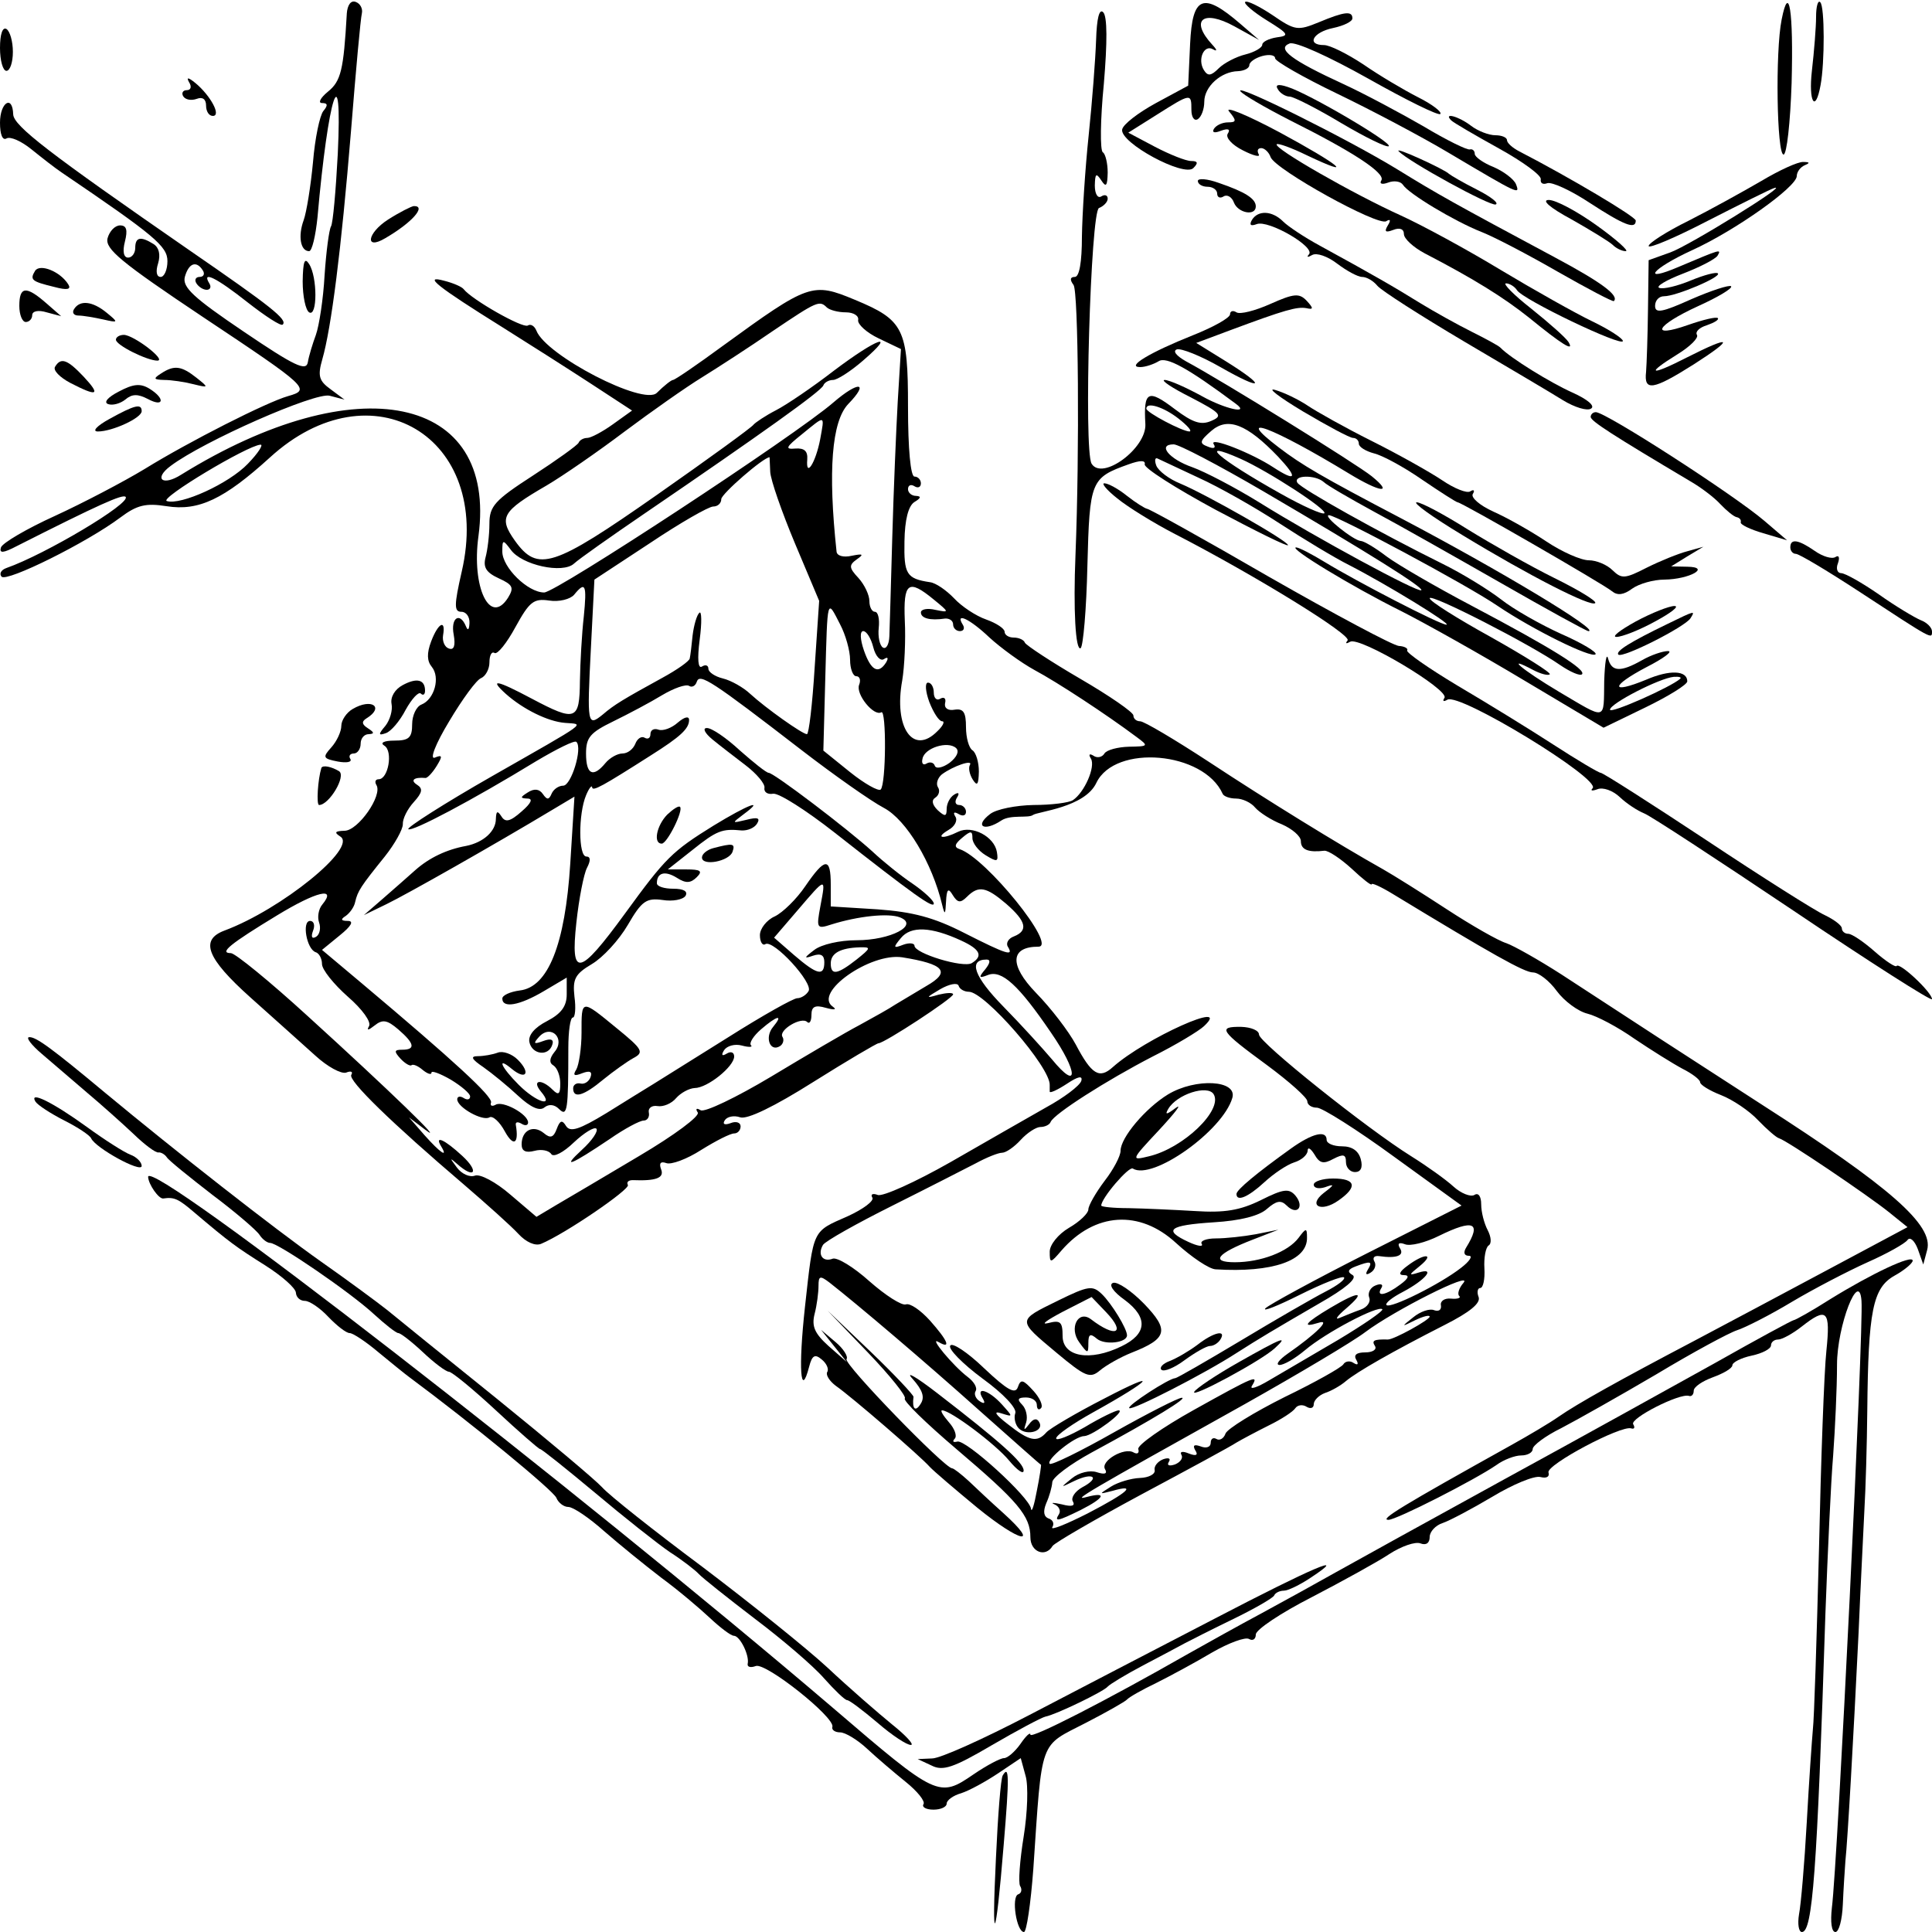 <svg width="300" height="300" xmlns="http://www.w3.org/2000/svg" preserveAspectRatio="xMidYMid meet" version="1.0">

 <g>
  <title>Layer 1</title>
  <path id="svg_2" d="m53.85,2.15c-0.5,8.75 -0.9,10.45 -2.95,12.1c-1.15,0.95 -1.55,1.75 -0.9,1.75c0.9,0 0.95,0.35 0.2,1.25c-0.55,0.7 -1.3,4.25 -1.6,7.95c-0.35,3.7 -1,7.75 -1.45,9c-0.9,2.45 -0.5,4.8 0.85,4.8c0.45,0 1,-2.35 1.3,-5.25c1.65,-18.8 3.9,-25.8 3.15,-9.85c-0.3,5.7 -0.75,10.75 -1.05,11.25c-0.3,0.5 -0.75,3.9 -1,7.6c-0.2,3.7 -0.85,7.85 -1.35,9.25c-0.5,1.35 -1.1,3.3 -1.25,4.25c-0.25,1.45 -2.05,0.6 -9.95,-4.75c-7.85,-5.3 -9.55,-6.9 -9.15,-8.5c0.6,-2.15 1.8,-2.6 2.8,-1c0.35,0.55 0.1,1 -0.5,1c-0.6,0 -0.85,0.45 -0.5,1c0.35,0.55 1.05,1 1.6,1c0.55,0 0.75,-0.45 0.4,-1c-1.25,-2.05 1.15,-0.85 5.95,2.95c2.75,2.15 5.2,3.75 5.45,3.45c0.8,-0.75 -1.8,-2.8 -14.5,-11.55c-21.75,-15.05 -27.3,-19.3 -27.35,-21.1c-0.1,-3.1 -2.05,-1.85 -2.05,1.3c0,1.85 0.4,2.8 1,2.45c0.6,-0.35 2.3,0.4 3.9,1.7c1.55,1.25 3.65,2.9 4.7,3.6c14.45,9.8 16.4,11.45 16.4,13.75c0,1.35 -0.5,2.45 -1.05,2.45c-0.65,0 -0.8,-0.85 -0.4,-2.1c0.4,-1.35 0.15,-2.45 -0.7,-3c-2,-1.25 -2.85,-1.1 -2.85,0.6c0,0.8 -0.5,1.5 -1.1,1.5c-0.7,0 -0.9,-0.95 -0.5,-2.5c0.45,-1.8 0.25,-2.5 -0.75,-2.5c-0.8,0 -1.65,0.9 -1.95,2c-0.4,1.65 2.05,3.7 14.85,12.25c16.3,10.85 16.75,11.25 13.2,12.25c-3.35,0.95 -15.45,7.1 -22.25,11.3c-3.3,2 -9.6,5.3 -13.95,7.3c-4.4,2 -8.15,4.2 -8.4,4.9c-0.3,0.95 0.35,0.9 2.45,-0.2c12.85,-6.5 16.45,-8.1 16.9,-7.65c0.95,0.95 -12.5,8.95 -18.5,11.05c-0.85,0.3 -1.15,0.9 -0.75,1.35c0.85,0.85 13.25,-5.3 18.45,-9.2c2.6,-1.95 3.95,-2.25 7.15,-1.75c5,0.8 8.95,-1.1 16.05,-7.55c15.8,-14.45 34.65,-3.25 29.8,17.7c-1.2,5.25 -1.2,6.25 -0.05,6.25c0.75,0 1.3,0.8 1.25,1.75c-0.05,1.05 -0.25,1.25 -0.55,0.5c-0.95,-2.3 -2.4,-1.3 -1.9,1.3c0.3,1.7 0.05,2.45 -0.75,2.15c-0.65,-0.2 -1.05,-1.15 -0.9,-2.05c0.45,-2.55 -0.75,-1.95 -1.85,0.95c-0.7,1.85 -0.65,3.05 0.1,3.95c1.35,1.65 0.4,5.05 -1.6,5.85c-0.8,0.3 -1.45,1.7 -1.45,3.05c0,2.1 -0.5,2.55 -2.75,2.55c-1.65,0 -2.3,0.35 -1.55,0.8c1.35,0.85 0.6,5.2 -0.9,5.2c-0.5,0 -0.65,0.4 -0.35,0.9c1,1.6 -2.85,7.1 -4.95,7.1c-1.5,0.05 -1.65,0.25 -0.65,0.9c2.7,1.7 -9.15,11.3 -18,14.6c-3.85,1.45 -2.75,4.3 4,10.35c3.65,3.25 8.2,7.35 10.1,9.05c1.9,1.75 4.05,2.9 4.8,2.65c0.75,-0.3 1.1,-0.15 0.8,0.35c-0.55,0.85 6.3,7.5 17.5,17.05c3.55,3.05 7.35,6.45 8.45,7.65c1.2,1.3 2.6,1.9 3.5,1.55c3.75,-1.55 13.9,-8.5 13.5,-9.15c-0.25,-0.45 0.1,-0.75 0.75,-0.75c3.65,0.15 4.95,-0.35 4.4,-1.7c-0.35,-0.95 -0.05,-1.25 0.8,-0.95c0.75,0.3 3.2,-0.6 5.45,-2.05c2.25,-1.4 4.5,-2.55 5.1,-2.55c0.55,0 1,-0.5 1,-1.1c0,-0.6 -0.7,-0.85 -1.55,-0.5c-0.95,0.35 -1.3,0.15 -0.9,-0.45c0.35,-0.55 1.4,-0.8 2.4,-0.45c1.1,0.35 5.25,-1.65 11.35,-5.5c5.25,-3.3 9.85,-6 10.1,-6c0.9,0 11.6,-7 11.6,-7.6c0,-0.3 -1,-0.25 -2.25,0.05c-2.05,0.6 -2.05,0.5 0.25,-0.85c1.4,-0.8 2.65,-1.05 2.85,-0.55c0.15,0.55 0.9,0.95 1.6,0.95c2.45,0 12.7,11.75 12.55,14.5c0,0.25 0,0.75 0,1c0,0.3 1.2,-0.25 2.65,-1.2c1.8,-1.2 2.5,-1.3 2.25,-0.45c-0.25,0.75 -2.7,2.6 -5.45,4.1c-2.7,1.55 -9.4,5.35 -14.85,8.5c-5.45,3.1 -10.55,5.4 -11.3,5.1c-0.8,-0.3 -1.15,-0.1 -0.85,0.4c0.35,0.5 -1.4,1.8 -3.8,2.9c-5.55,2.45 -5.3,1.85 -6.65,14.05c-1.05,9.55 -0.7,14.5 0.65,9.3c0.45,-1.75 0.9,-2 1.95,-1.1c0.75,0.6 1.15,1.5 0.85,1.95c-0.25,0.45 0.35,1.4 1.35,2.15c2.45,1.7 13.15,10.95 14.55,12.55c0.65,0.7 4,3.55 7.45,6.4c6.65,5.4 9.8,6.05 4.05,0.85c-1.85,-1.65 -4.3,-3.95 -5.45,-5.05c-1.15,-1.05 -2.3,-1.95 -2.55,-1.95c-1.15,0 -16.85,-16.2 -16.4,-16.95c0.3,-0.4 -0.5,-1.65 -1.7,-2.65l-2.25,-1.9l2,2.5l2,2.5l-2.85,-2.5c-2.15,-1.95 -2.65,-3.05 -2.15,-5c0.35,-1.35 0.6,-3.3 0.6,-4.35c0,-1.55 0.25,-1.6 1.7,-0.5c4.4,3.45 14.6,12.1 23.2,19.8c5.25,4.65 9.55,8.5 9.65,8.5c0.05,0.05 -0.2,1.85 -0.65,4.05c-0.4,2.2 -0.8,3.45 -0.9,2.8c-0.15,-1.75 -10.15,-10.85 -11.45,-10.45c-0.65,0.15 -0.8,0 -0.4,-0.45c0.4,-0.4 0,-1.55 -0.9,-2.55c-0.9,-1.05 -1.4,-1.85 -1.05,-1.85c1.3,0 8.3,5.25 10.4,7.8c1.25,1.5 2.25,2.2 2.25,1.55c0.05,-1.2 -3.65,-4.5 -13.45,-12.05c-3.3,-2.55 -5,-3.5 -3.8,-2.2c1.55,1.75 1.95,2.85 1.25,3.9c-0.8,1.3 -1.35,0.8 -1.1,-1.1c0,-0.3 -2.95,-3.45 -6.65,-7l-6.7,-6.4l6.3,6.55c3.45,3.6 6,6.8 5.7,7.1c-0.3,0.35 3.3,3.85 8,7.85c9.6,8.15 11.5,10.4 11.5,13.7c0,2.3 2.35,3.2 3.45,1.35c0.35,-0.5 6.55,-4.1 13.8,-8c7.3,-3.9 13.95,-7.5 14.75,-8.05c0.85,-0.5 3.1,-1.7 5,-2.65c1.95,-0.95 3.8,-2.15 4.15,-2.7c0.35,-0.5 1.15,-0.6 1.75,-0.2c0.6,0.35 1.1,0.2 1.1,-0.4c0,-0.6 0.8,-1.4 1.75,-1.75c0.95,-0.3 2.45,-1.15 3.25,-1.85c1.75,-1.45 7.15,-4.55 15.3,-8.7c3.95,-2 5.65,-3.4 5.3,-4.35c-0.3,-0.75 -0.15,-1.4 0.25,-1.4c0.45,0 0.75,-1.35 0.65,-3.05c-0.1,-1.65 0.2,-3.25 0.65,-3.55c0.5,-0.3 0.4,-1.35 -0.15,-2.4c-0.55,-1.05 -1,-2.8 -1,-4c0,-1.25 -0.45,-1.85 -1.05,-1.45c-0.6,0.35 -2.1,-0.25 -3.25,-1.3c-1.2,-1.1 -4.15,-3.2 -6.55,-4.7c-6.9,-4.3 -23.65,-17.7 -23.65,-18.9c0,-0.65 -1.25,-1.15 -2.75,-1.2c-3.75,-0.05 -3.3,0.6 4,5.95c3.45,2.55 6.25,5.05 6.25,5.6c0,0.55 0.65,1 1.5,1c0.8,0 6.2,3.4 11.95,7.6l10.5,7.6l-14.75,7.45c-8.1,4.1 -15.15,7.95 -15.7,8.5c-0.55,0.6 1.85,-0.35 5.35,-2.1c3.5,-1.75 6.55,-2.95 6.85,-2.7c0.25,0.3 -1,1.25 -2.85,2.2c-1.85,0.95 -7.75,4.35 -13.15,7.6c-5.35,3.2 -9.95,5.85 -10.2,5.85c-0.95,0 -7.55,4.3 -7.15,4.65c0.4,0.45 11.8,-5.4 16.65,-8.55c3.6,-2.3 5.7,-3.55 12.85,-7.7c4.05,-2.3 5.95,-3.9 5.2,-4.4c-0.9,-0.5 -0.75,-0.9 0.45,-1.35c2.35,-0.9 2.7,-0.8 1.9,0.5c-0.45,0.75 -0.25,0.9 0.45,0.45c0.65,-0.4 0.9,-1.2 0.55,-1.75c-0.3,-0.55 0,-0.9 0.75,-0.8c2.75,0.4 3.95,-0.1 3.25,-1.2c-0.45,-0.75 -0.2,-1 0.75,-0.65c0.8,0.35 3.2,-0.25 5.3,-1.3c5.4,-2.65 6.65,-2.1 4.2,1.85c-0.45,0.75 -0.3,1.25 0.45,1.25c0.65,0 0.1,0.85 -1.2,1.85c-3.25,2.55 -11,6.4 -11.6,5.8c-0.25,-0.3 0.9,-1.2 2.55,-2.05c3.5,-1.85 5.15,-3.85 2.45,-3c-1.6,0.5 -1.6,0.4 0.15,-1c2.45,-2 0.75,-2.05 -1.9,-0.05c-1.3,0.95 -1.45,1.45 -0.55,1.45c0.9,0 0.75,0.5 -0.55,1.45c-2.25,1.7 -3.85,2 -2.95,0.55c0.35,-0.55 -0.05,-0.75 -0.9,-0.4c-0.8,0.3 -1.25,1.15 -1,1.85c0.3,0.7 -0.3,1.55 -1.3,1.9c-1,0.35 -2.45,0.95 -3.3,1.3c-0.8,0.35 -0.35,-0.3 1,-1.45c3.2,-2.75 2.1,-2.8 -2.45,-0.1c-3.85,2.3 -4.55,3.15 -1.8,2.3c2,-0.65 -0.35,1.7 -4.8,4.8c-1.35,0.95 -1.9,1.7 -1.3,1.75c0.65,0.05 2.45,-1 4,-2.3c3.25,-2.75 11.35,-7 12,-6.35c0.2,0.25 -2.85,2.35 -6.85,4.75c-4,2.35 -8.85,5.2 -10.75,6.3c-1.85,1.1 -3.05,1.5 -2.65,0.85c1.1,-1.8 0.55,-1.6 -9.05,3.75c-4.85,2.7 -8.75,5.45 -8.6,6.05c0.2,0.65 -0.15,0.85 -0.7,0.55c-1.45,-0.9 -5.25,1.35 -4.45,2.6c0.4,0.7 -0.05,0.85 -1.3,0.45c-1.05,-0.35 -2.75,0.05 -3.85,0.95c-1.85,1.5 -1.85,1.5 0.4,0.4c2.95,-1.4 4.05,-0.5 1.2,1c-1.15,0.65 -1.8,1.65 -1.45,2.2c0.4,0.7 -0.2,0.85 -1.7,0.45c-1.35,-0.3 -1.85,-0.3 -1.15,0c0.7,0.3 1,1 0.7,1.5c-0.8,1.25 -0.25,1.15 3.4,-0.65c3.65,-1.85 4.15,-2.85 0.9,-2c-2.35,0.65 -0.5,-0.45 24.6,-14.45c8.35,-4.7 16.75,-9.7 18.65,-11.15c4.45,-3.35 16.85,-9.6 15.25,-7.65c-0.7,0.8 -1,1.75 -0.65,2.05c0.3,0.3 -0.3,0.5 -1.3,0.4c-1,-0.1 -1.7,0.4 -1.55,1.05c0.1,0.7 -0.35,1 -1.05,0.75c-0.7,-0.3 -2.15,0.2 -3.25,1.1c-1.9,1.5 -1.9,1.55 0.3,0.45c1.25,-0.6 2.25,-0.85 2.25,-0.55c0,0.5 -5.6,3.6 -6.5,3.55c-2.15,-0.05 -2.55,0.15 -2,1c0.35,0.55 -0.35,1 -1.5,1c-1.35,0 -1.85,0.4 -1.4,1.15c0.4,0.7 0.25,0.9 -0.4,0.5c-0.55,-0.4 -1.3,-0.3 -1.6,0.2c-0.3,0.5 -4.4,2.8 -9.15,5.1c-4.7,2.35 -8.85,4.9 -9.15,5.65c-0.25,0.75 -0.9,1.15 -1.4,0.85c-0.5,-0.3 -0.9,-0.05 -0.9,0.6c0,0.65 -0.7,0.9 -1.55,0.55c-1,-0.35 -1.3,-0.2 -0.85,0.6c0.5,0.75 0.15,0.95 -1,0.5c-0.95,-0.4 -1.45,-0.3 -1.15,0.2c0.3,0.5 -0.15,1.15 -1,1.5c-0.9,0.3 -1.3,0.15 -0.95,-0.4c0.35,-0.55 -0.05,-0.7 -0.9,-0.4c-0.85,0.35 -1.45,1.1 -1.3,1.7c0.1,0.6 -0.9,1.15 -2.3,1.2c-1.35,0.05 -3.4,0.65 -4.5,1.35c-1.9,1.2 -1.9,1.2 0.25,0.65c3.85,-1.1 2.5,0.2 -3.85,3.5c-3.35,1.7 -5.85,2.7 -5.5,2.15c0.35,-0.55 0.1,-1.15 -0.55,-1.35c-0.8,-0.3 -0.9,-1.1 -0.4,-2.35c0.5,-1.1 0.9,-2.55 0.95,-3.3c0.05,-0.75 2.8,-2.8 6.1,-4.6c9.8,-5.3 15.05,-8.55 14,-8.5c-0.55,0 -5.25,2.4 -10.5,5.35c-5.2,2.95 -9.7,5.15 -10,4.9c-0.65,-0.6 3.9,-4.3 5.35,-4.3c1.35,-0.05 6.55,-3.95 5.35,-4c-0.45,0 -2.85,1.15 -5.25,2.6c-2.45,1.4 -4.45,2.2 -4.45,1.75c0,-0.5 2.6,-2.3 5.75,-4.05c9.2,-5.1 10.55,-6.75 1.75,-2.15c-4.4,2.25 -8.45,4.65 -9,5.25c-1.45,1.65 -2.65,1.4 -6,-1.25c-1.95,-1.5 -2.3,-2.1 -1.05,-1.7c1.9,0.6 1.9,0.6 0.1,-1.4c-2,-2.2 -4.15,-2.85 -2.95,-0.9c0.45,0.75 0.25,0.9 -0.45,0.45c-0.65,-0.4 -0.95,-1.15 -0.65,-1.6c0.3,-0.5 -0.25,-1.45 -1.25,-2.2c-2.25,-1.7 -6.15,-6.4 -4.5,-5.4c2,1.15 1.45,-0.2 -1.35,-3.35c-1.45,-1.6 -3.1,-2.75 -3.75,-2.5c-0.65,0.2 -3.15,-1.4 -5.65,-3.6c-2.45,-2.2 -5,-3.75 -5.7,-3.5c-1.55,0.6 -2.4,-0.65 -1.5,-2.15c0.4,-0.6 5.2,-3.3 10.7,-6.05c5.5,-2.75 11.35,-5.75 13,-6.6c1.65,-0.9 3.5,-1.65 4.1,-1.65c0.6,0 1.9,-0.9 2.9,-2c1,-1.1 2.4,-2 3.05,-2c0.7,0 1.45,-0.35 1.6,-0.8c0.55,-1.25 8.6,-6.4 15.85,-10.15c3.6,-1.8 7.15,-3.95 7.95,-4.7c4.55,-4.25 -9.1,1.85 -14.15,6.35c-2.1,1.9 -3.3,1.15 -5.75,-3.5c-1.1,-2.05 -3.85,-5.65 -6.2,-8.05c-4.15,-4.3 -4,-7.15 0.4,-7.15c3,0 -8.15,-13.8 -12.25,-15.15c-0.9,-0.3 -0.75,-0.8 0.4,-1.75c1.35,-1.15 1.6,-1.1 1.6,0.05c0,0.75 0.9,1.95 2.05,2.65c1.8,1.1 2,1.05 1.75,-0.5c-0.4,-2.4 -3.85,-4.2 -6,-3.15c-2.4,1.2 -3.65,1 -1.55,-0.25c1,-0.55 1.5,-1.5 1.1,-2.1c-0.4,-0.65 -0.2,-0.8 0.5,-0.4c0.65,0.4 1.15,0.25 1.15,-0.35c0,-0.55 -0.5,-1.05 -1.05,-1.05c-0.6,0 -0.75,-0.5 -0.35,-1.15c0.45,-0.7 0.25,-0.9 -0.45,-0.45c-0.65,0.4 -1.15,1.4 -1.15,2.2c0,1.2 -0.25,1.25 -1.4,0.2c-0.85,-0.85 -1,-1.55 -0.35,-1.95c0.55,-0.35 0.75,-1.1 0.4,-1.6c-0.35,-0.55 -0.05,-1.45 0.6,-2c1.75,-1.3 4.95,-2.4 4.35,-1.45c-0.25,0.45 -0.05,1.45 0.45,2.25c0.7,1.1 0.9,0.8 0.95,-1.25c0,-1.45 -0.45,-2.95 -1,-3.3c-0.55,-0.35 -1,-1.95 -1,-3.6c0,-2.3 -0.4,-2.9 -1.75,-2.7c-1.05,0.2 -1.65,-0.25 -1.5,-1c0.2,-0.75 -0.15,-1.05 -0.75,-0.7c-0.55,0.35 -1,-0.1 -1,-0.95c0,-0.85 -0.4,-1.55 -0.9,-1.55c-0.5,0 -0.4,1.35 0.2,3c0.65,1.65 1.5,3 2,3c0.45,0 0.15,0.7 -0.75,1.55c-3.75,3.8 -6.8,-0.55 -5.45,-7.9c0.35,-2.1 0.55,-6.3 0.4,-9.25c-0.25,-6 0.55,-6.55 4.5,-3.3c2.45,2 2.45,2.05 0.25,1.6c-1.25,-0.3 -2.25,-0.1 -2.25,0.4c0,0.9 1.4,1.3 3.75,0.95c0.7,-0.05 1.25,0.35 1.25,0.9c0,0.6 0.5,1.05 1.05,1.05c0.6,0 0.8,-0.45 0.45,-1c-1.25,-2 1.1,-0.9 4.15,2c1.75,1.6 4.9,3.9 7,5.05c3.55,1.9 11.1,6.85 15.85,10.4c1.9,1.4 1.85,1.45 -1.2,1.5c-1.75,0.05 -3.45,0.5 -3.8,1.05c-0.35,0.6 -1.15,0.75 -1.7,0.35c-0.65,-0.4 -0.8,-0.2 -0.4,0.45c0.75,1.25 -1,5.25 -2.8,6.45c-0.6,0.4 -3.35,0.75 -6.1,0.75c-2.75,0.05 -5.8,0.65 -6.75,1.4c-2.5,1.9 -0.95,2.8 1.75,1c1.45,-0.95 4.188,-0.312 4.9,-0.85c0.713,-0.537 8.05,-1.15 9.85,-5c2.9,-6.05 16.65,-4.85 19.6,1.7c0.15,0.4 1.1,0.75 2.1,0.75c1,0 2.35,0.65 2.95,1.4c0.65,0.75 2.5,1.95 4.15,2.6c1.6,0.7 2.95,1.85 2.95,2.6c0,1.35 1.15,1.8 3.65,1.5c0.6,-0.05 2.5,1.2 4.25,2.8c1.7,1.6 3.1,2.7 3.1,2.4c0,-0.25 1.45,0.4 3.25,1.5c15.4,9.35 20.45,12.2 21.8,12.2c0.85,0 2.55,1.3 3.7,2.9c1.15,1.55 3.3,3.15 4.75,3.5c1.45,0.35 4.75,2.1 7.3,3.9c2.6,1.75 5.95,3.85 7.45,4.65c1.5,0.75 2.75,1.7 2.75,2.1c0,0.4 1.45,1.3 3.25,2c1.8,0.7 4.4,2.45 5.75,3.9c1.4,1.45 2.85,2.7 3.25,2.8c1.15,0.3 13.8,8.85 17.1,11.5l2.85,2.3l-12.35,6.6c-6.8,3.65 -16.15,8.6 -20.85,11.1c-11.6,6.1 -18.05,9.7 -21,11.75c-1.35,0.95 -4.65,2.9 -7.25,4.35c-17.15,9.55 -20.6,11.65 -19.15,11.65c1.25,0 13.4,-6.2 16.75,-8.5c1.15,-0.85 2.9,-1.5 3.85,-1.5c1,0 1.8,-0.45 1.8,-1c0,-0.55 2,-2.05 4.45,-3.25c2.4,-1.25 9.05,-5 14.75,-8.35c5.65,-3.4 11.3,-6.45 12.55,-6.85c1.25,-0.4 5.1,-2.35 8.5,-4.4c3.45,-2.05 8.75,-4.8 11.75,-6.15c3.05,-1.35 5.8,-2.9 6.2,-3.45c0.4,-0.55 1.1,0.1 1.6,1.4l0.85,2.4l0.6,-2.25c1.05,-3.85 -5.75,-9.8 -25.7,-22.6c-3.4,-2.2 -10.35,-6.7 -15.45,-10c-5.05,-3.3 -12.1,-7.9 -15.65,-10.2c-3.5,-2.25 -7.4,-4.45 -8.55,-4.85c-1.2,-0.35 -5.4,-2.75 -9.3,-5.3c-3.9,-2.55 -8.3,-5.3 -9.8,-6.15c-6.95,-3.9 -18.2,-10.85 -27,-16.65c-5.35,-3.5 -10.15,-6.35 -10.75,-6.35c-0.6,0 -1.05,-0.4 -1.05,-0.9c0,-0.5 -3.7,-3.05 -8.25,-5.7c-4.55,-2.65 -8.4,-5.2 -8.6,-5.6c-0.15,-0.45 -0.95,-0.8 -1.75,-0.8c-0.75,0 -1.4,-0.4 -1.4,-0.9c0,-0.5 -1.3,-1.35 -2.85,-1.9c-1.6,-0.55 -3.85,-2.05 -5,-3.3c-1.2,-1.25 -2.85,-2.4 -3.75,-2.5c-3.65,-0.55 -4.05,-1.25 -3.95,-6.35c0.05,-3.35 0.6,-5.5 1.55,-6.1c1,-0.6 1.1,-0.9 0.25,-0.95c-0.7,0 -1.25,-0.5 -1.25,-1.05c0,-0.6 0.45,-0.8 1,-0.45c0.55,0.35 1,0.15 1,-0.45c0,-0.55 -0.45,-1.05 -1,-1.05c-0.6,0 -1,-4.3 -1,-10.85c0,-12.1 -0.65,-13.45 -8.25,-16.6c-6.6,-2.75 -7.15,-2.55 -20.5,7.15c-3.95,2.9 -7.45,5.3 -7.75,5.3c-0.25,0 -1.4,0.9 -2.5,2c-2.05,2.05 -17.2,-5.8 -18.7,-9.65c-0.3,-0.75 -0.9,-1.1 -1.35,-0.8c-0.8,0.45 -8.65,-4 -9.95,-5.65c-0.25,-0.35 -1.6,-0.95 -3,-1.3c-3.45,-0.95 -1.1,0.9 9,7.2c4.15,2.6 10.35,6.55 13.8,8.8l6.35,4.15l-3,2.15c-1.6,1.15 -3.4,2.1 -3.95,2.1c-0.6,0 -1.2,0.35 -1.35,0.75c-0.2,0.4 -3.4,2.7 -7.1,5.1c-5.95,3.85 -6.75,4.75 -6.75,7.5c0,1.75 -0.3,4.1 -0.6,5.2c-0.4,1.55 0.1,2.35 2.05,3.25c2.2,1 2.4,1.45 1.45,3c-2.8,4.45 -5.7,-1.6 -4.6,-9.55c2.95,-21.95 -18.85,-26.45 -46.15,-9.55c-2.9,1.85 -4.35,0.65 -1.65,-1.35c5.1,-3.85 22.5,-11.5 24.7,-10.9l2.3,0.6l-2.15,-1.6c-1.8,-1.3 -2.05,-2.05 -1.3,-4.65c1.4,-4.85 2.95,-17.05 4.45,-35.35c0.75,-9.4 1.5,-17.65 1.7,-18.4c0.15,-0.7 -0.25,-1.5 -0.95,-1.75c-0.75,-0.3 -1.3,0.45 -1.4,1.85zm74.55,45.6c0.45,0.4 1.75,0.75 2.95,0.75c1.2,0 2.05,0.55 1.9,1.2c-0.1,0.65 1.3,1.95 3.2,2.85l3.45,1.65l-0.5,8.15c-0.25,4.5 -0.65,14 -0.85,21.15c-0.2,7.15 -0.4,14.05 -0.45,15.3c-0.05,1.3 -0.5,2.05 -1,1.75c-0.5,-0.3 -0.8,-1.7 -0.65,-3.05c0.15,-1.4 -0.1,-2.5 -0.6,-2.5c-0.45,0 -0.85,-0.75 -0.85,-1.65c0,-0.95 -0.75,-2.55 -1.7,-3.6c-1.5,-1.6 -1.5,-2 -0.25,-2.9c1.15,-0.8 0.95,-0.9 -0.8,-0.55c-1.3,0.3 -2.3,0 -2.35,-0.65c-1.35,-12.55 -0.75,-20.2 1.8,-22.9c3.35,-3.45 1.65,-3.65 -2.3,-0.25c-5.8,5.05 -43.05,29.5 -44.9,29.5c-2.55,0 -6.5,-3.9 -6.5,-6.35c0,-1.9 0.1,-1.9 1.3,-0.3c1.7,2.4 8.1,3.8 9.85,2.15c0.75,-0.7 5.65,-4.15 10.85,-7.7c18.25,-12.45 27.5,-19.05 27.85,-19.95c0.15,-0.45 0.85,-0.85 1.5,-0.85c0.65,0 2.75,-1.35 4.65,-3c5.4,-4.65 2.2,-3.5 -4.5,1.55c-3.3,2.55 -7.35,5.3 -9,6.15c-1.65,0.85 -3.2,1.9 -3.5,2.25c-0.25,0.4 -7,5.3 -15,10.9c-16.15,11.3 -18.5,12.05 -22.05,7.1c-2.55,-3.6 -2,-4.55 4.9,-8.55c2.55,-1.5 8.05,-5.3 12.15,-8.4c4.15,-3.1 9.55,-6.9 12,-8.4c2.5,-1.55 7.45,-4.75 11,-7.2c6.9,-4.65 7.25,-4.8 8.4,-3.65zm-1.05,20.5c-0.7,3.6 -2.25,6.05 -2,3.1c0.1,-1.3 -0.45,-1.8 -1.85,-1.7c-1.65,0.15 -1.5,-0.2 1,-2.2c3.75,-3.05 3.55,-3.1 2.85,0.8zm-88.85,3.75c-2.95,3.1 -10.45,6.5 -12.6,5.8c-1.2,-0.4 12.55,-8.65 14.55,-8.75c0.5,-0.05 -0.35,1.3 -1.95,2.95zm81.1,1.25c0.05,1.25 1.8,6.25 3.85,11.15l3.75,8.9l-0.7,10.35c-0.35,5.7 -0.9,10.35 -1.2,10.35c-0.7,0 -6.4,-4.05 -8.8,-6.25c-1.05,-1 -3,-2.1 -4.25,-2.4c-1.25,-0.3 -2.25,-1 -2.25,-1.5c0,-0.55 -0.45,-0.7 -1,-0.35c-0.6,0.4 -0.75,-1.15 -0.35,-4.2c0.35,-2.65 0.3,-4.5 -0.05,-4.15c-0.4,0.35 -0.85,1.9 -1.05,3.5c-0.15,1.55 -0.35,3.2 -0.45,3.6c-0.05,0.4 -1.95,1.75 -4.25,3c-6,3.3 -7.45,4.15 -9.25,5.7c-2.4,1.95 -2.45,1.55 -1.85,-10.2l0.55,-10.75l8.6,-5.65c4.7,-3.15 9.15,-5.7 9.85,-5.7c0.7,0 1.25,-0.5 1.25,-1.15c0,-0.8 6.55,-6.5 7.5,-6.5c0,0 0.05,1 0.1,2.25zm-28.95,22.5c-0.3,2.6 -0.55,7.1 -0.6,10c-0.05,6.15 -0.65,6.35 -7.45,2.75c-5.55,-2.95 -6.7,-3.15 -4.05,-0.75c2.7,2.4 6.55,4.3 9.2,4.5c3,0.25 3.95,-0.45 -11.3,8.25c-7.45,4.25 -13.3,8 -13.05,8.25c0.5,0.5 9.95,-4.5 19.85,-10.55c3.2,-1.9 6,-3.3 6.25,-3c1,0.95 -0.8,6.8 -2.05,6.8c-0.7,0 -1.5,0.55 -1.8,1.25c-0.4,0.95 -0.7,1 -1.35,0.05c-0.55,-0.8 -1.35,-0.9 -2.35,-0.25c-1.2,0.75 -1.2,0.9 -0.05,0.95c0.9,0 0.6,0.7 -0.9,2c-1.8,1.6 -2.55,1.75 -3.15,0.75c-0.6,-0.9 -0.8,-0.85 -0.85,0.4c0,1.9 -1.9,3.65 -4.6,4.2c-3.05,0.55 -5.75,1.85 -7.9,3.75c-1.1,1 -3.35,2.95 -5,4.4l-3,2.6l3.5,-1.7c3.1,-1.5 16.7,-9.2 25.85,-14.7l3.35,-2l-0.65,10.4c-0.8,12.6 -3.45,19.2 -7.85,19.7c-1.5,0.2 -2.7,0.75 -2.7,1.25c0,1.55 2.65,1.1 6.45,-1.15l3.55,-2.1l0,2.6c0,1.85 -0.85,3 -3.05,4.15c-1.95,1 -2.95,2.2 -2.75,3.25c0.4,1.95 2.95,2.3 3.55,0.45c0.3,-0.85 -0.2,-1.05 -1.4,-0.6c-1.5,0.55 -1.6,0.4 -0.6,-0.7c1.85,-1.95 4.1,0.35 2.35,2.4c-0.8,1 -0.85,1.7 -0.15,2.1c0.6,0.4 1.05,1.65 1.05,2.8c0,1.65 -0.25,1.9 -1.2,0.95c-1.75,-1.75 -3.3,-1.5 -1.8,0.3c2.15,2.55 -0.7,1.7 -3.45,-1.05c-2.75,-2.75 -3.5,-4.5 -1.05,-2.45c2.2,1.8 2.95,0.6 0.9,-1.45c-0.9,-0.9 -2.3,-1.4 -3.1,-1.1c-0.8,0.3 -2.2,0.55 -3.1,0.55c-1.2,0 -1,0.45 0.85,1.7c1.35,0.95 3.8,2.95 5.4,4.45c1.95,1.8 3.35,2.45 4.1,1.8c0.7,-0.55 1.55,-0.45 2.25,0.25c1.3,1.3 1.45,0.2 1.45,-9.45c0,-2.6 0.3,-4.75 0.7,-4.75c0.35,0 0.5,-1.45 0.25,-3.25c-0.3,-2.75 0.1,-3.5 2.7,-5.05c1.7,-1 4.2,-3.7 5.6,-6.1c2.15,-3.7 2.85,-4.2 5.4,-3.85c1.55,0.25 3.15,-0.05 3.55,-0.65c0.4,-0.7 -0.3,-1.1 -1.9,-1.1c-1.4,0 -2.55,-0.35 -2.55,-0.85c0,-1.65 1.25,-2 3.1,-0.85c1.4,0.9 2.15,0.85 3.1,-0.1c0.95,-0.95 0.6,-1.2 -1.65,-1.2l-2.85,0l3.8,-3c3.8,-3.05 4.65,-3.35 7.65,-3.05c0.95,0.05 2,-0.4 2.4,-1.05c0.55,-0.9 0.1,-1.05 -1.65,-0.6c-2.3,0.55 -2.3,0.55 -0.45,-0.85c3.45,-2.55 0.75,-1.55 -4.65,1.75c-6.45,4 -7.45,5 -13.75,13.65c-7.15,9.8 -8.5,10.05 -7.55,1.4c0.4,-3.7 1.15,-7.55 1.65,-8.5c0.6,-1.15 0.55,-1.75 -0.1,-1.75c-1.25,0 -1.25,-6.65 -0.05,-9.5c0.45,-1.1 0.9,-1.65 0.95,-1.25c0.05,0.7 1.65,-0.2 9.1,-4.95c4.6,-2.9 5.95,-4.15 5.95,-5.5c0,-0.65 -0.7,-0.5 -1.75,0.4c-0.95,0.85 -2.3,1.35 -3,1.1c-0.7,-0.25 -1.25,0.05 -1.25,0.7c0,0.6 -0.4,0.85 -0.9,0.55c-0.5,-0.3 -1.15,0.15 -1.45,0.95c-0.35,0.85 -1.2,1.5 -2,1.5c-0.75,0 -1.95,0.65 -2.65,1.5c-1.9,2.3 -3,1.8 -3,-1.5c0,-2.5 0.65,-3.25 4.25,-5c2.35,-1.15 5.75,-2.95 7.55,-4.05c1.85,-1.1 3.7,-1.75 4.2,-1.45c0.45,0.3 1,0 1.2,-0.65c0.45,-1.35 2.3,-0.15 16.3,10.65c5,3.85 10.75,7.9 12.75,8.95c3.5,1.85 7.5,8.55 9.05,15.05c0.4,1.65 0.5,1.55 0.6,-0.5c0.1,-1.95 0.35,-2.2 1.05,-1c0.75,1.2 1.2,1.25 2.2,0.25c1.8,-1.8 3,-1.55 6.1,1.1c3.1,2.7 3.45,4.15 1.2,5.05c-0.85,0.3 -1.3,1.05 -0.95,1.6c0.95,1.55 -0.1,1.25 -6.8,-2.15c-4.7,-2.4 -7.95,-3.25 -13.45,-3.65l-7.25,-0.45l0,-3.4c0,-4.3 -0.9,-4.2 -3.95,0.25c-1.35,2 -3.5,4.1 -4.75,4.7c-1.25,0.55 -2.3,1.9 -2.3,2.9c0,1.05 0.4,1.7 0.85,1.4c1.25,-0.75 7.5,6.05 6.7,7.3c-0.35,0.6 -1.15,1.1 -1.75,1.1c-0.6,0 -5.4,2.7 -10.7,6.05c-5.3,3.3 -10.5,6.55 -11.6,7.25c-1.05,0.65 -4.4,2.7 -7.35,4.55c-4.2,2.55 -5.6,3 -6.25,2c-0.6,-1 -0.95,-0.9 -1.45,0.45c-0.5,1.35 -1,1.5 -2,0.65c-1.65,-1.35 -3.45,-0.45 -3.45,1.75c0,1.05 0.65,1.35 2,1c1.1,-0.3 2.25,-0.05 2.6,0.5c0.35,0.55 1.9,-0.25 3.5,-1.8c1.6,-1.5 3.15,-2.45 3.5,-2.15c0.35,0.35 -0.65,1.85 -2.25,3.3c-3.25,3 -1.75,2.4 4.35,-1.7c2.3,-1.6 4.65,-2.85 5.25,-2.85c0.55,0 0.95,-0.55 0.8,-1.25c-0.15,-0.7 0.5,-1.15 1.35,-1c0.9,0.15 2.2,-0.4 2.9,-1.25c0.7,-0.8 2,-1.5 2.85,-1.55c2,0 6.15,-3.35 6.15,-4.9c0,-0.65 -0.5,-0.85 -1.15,-0.45c-0.75,0.45 -0.9,0.25 -0.4,-0.55c0.45,-0.65 1.65,-1 2.75,-0.7c1.1,0.3 1.75,0.25 1.4,-0.05c-0.3,-0.35 0.4,-1.45 1.55,-2.45c2.55,-2.2 3.55,-2.4 1.9,-0.4c-1.35,1.6 -0.5,3.95 1.05,3c0.5,-0.3 0.7,-1 0.4,-1.45c-0.65,-1.05 2.95,-3.2 3.85,-2.3c0.35,0.35 0.65,-0.15 0.65,-1.1c0,-1.3 0.55,-1.6 2.25,-1.1c1.3,0.35 1.75,0.3 1.05,-0.2c-3.05,-2.15 5.85,-8.4 10.8,-7.65c6.55,1.05 7.6,2.25 3.75,4.45c-1.85,1.1 -4,2.4 -4.85,2.9c-0.8,0.55 -3.3,1.95 -5.5,3.15c-2.2,1.15 -8.4,4.8 -13.8,8.05c-5.35,3.2 -10.25,5.55 -10.9,5.2c-0.65,-0.4 -0.85,-0.25 -0.45,0.35c0.35,0.55 -3.6,3.5 -9.1,6.75c-5.35,3.2 -11.15,6.6 -12.85,7.6l-3.1,1.85l-4.05,-3.45c-2.25,-1.95 -4.7,-3.25 -5.5,-2.95c-0.8,0.3 -2.05,-0.25 -2.8,-1.25c-1.15,-1.55 -1.15,-1.6 0.05,-0.55c2.7,2.4 3.45,1.2 0.8,-1.25c-2.75,-2.55 -4.4,-3.3 -3.3,-1.5c1.15,1.9 -0.15,1 -2.6,-1.75l-2.4,-2.75l2.5,1.9c3.55,2.7 -5.6,-6.15 -18.25,-17.65c-5.85,-5.35 -11.25,-9.75 -11.9,-9.75c-1.9,0 -0.1,-1.45 7.15,-5.85c6.15,-3.75 9.35,-4.5 7.05,-1.7c-0.6,0.7 -0.8,2 -0.5,2.8c0.3,0.85 0.1,1.85 -0.45,2.2c-0.65,0.4 -0.85,0.05 -0.5,-0.9c0.35,-0.85 0.15,-1.55 -0.45,-1.55c-1.3,0 -0.55,4.35 0.85,4.85c0.55,0.15 1,1 1,1.85c0,0.85 1.8,3.1 4,5.05c2.25,1.95 3.7,3.95 3.3,4.6c-0.4,0.7 -0.1,0.65 0.85,-0.1c1.25,-1 1.95,-0.9 3.7,0.6c2.55,2.2 2.7,3.15 0.6,3.15c-1.25,0 -1.3,0.25 -0.25,1.4c0.7,0.75 1.5,1.2 1.7,1c0.25,-0.2 1,0.1 1.75,0.75c0.75,0.6 1.35,0.8 1.35,0.4c0,-0.35 1.35,0.15 3,1.1c1.65,1 3,2.15 3,2.6c0,0.5 -0.45,0.6 -1,0.25c-0.55,-0.35 -1,-0.25 -1,0.2c0,1.25 3.95,3.45 5,2.8c0.5,-0.3 1.6,0.7 2.4,2.2c1.35,2.45 2.2,1.9 1.7,-1c-0.1,-0.5 0.3,-0.55 0.9,-0.2c0.55,0.35 1,0.25 1,-0.2c0,-1.3 -3.95,-3.45 -5.05,-2.75c-0.55,0.3 -0.9,0.15 -0.7,-0.35c0.25,-0.95 -5.8,-6.5 -20,-18.45l-6.25,-5.25l2.75,-2.25c1.8,-1.45 2.25,-2.25 1.25,-2.25c-1.05,0 -1.15,-0.25 -0.35,-0.75c0.65,-0.45 1.35,-1.4 1.5,-2.2c0.4,-1.7 0.85,-2.4 4.6,-7.05c1.55,-1.95 2.8,-4.2 2.8,-5c-0.05,-0.85 0.7,-2.35 1.7,-3.45c1.35,-1.5 1.45,-2.1 0.5,-2.7c-1.1,-0.7 -0.45,-1.2 1.3,-1.05c0.3,0.05 1.1,-0.8 1.75,-1.85c0.95,-1.55 0.9,-1.8 -0.3,-1.3c-0.8,0.3 0.1,-2.1 2.25,-5.65c2.05,-3.45 4.25,-6.45 4.95,-6.7c0.7,-0.3 1.3,-1.4 1.3,-2.45c0,-1.1 0.35,-1.75 0.8,-1.45c0.45,0.25 1.9,-1.55 3.25,-4.05c2.15,-3.9 2.8,-4.45 5.2,-4.1c1.55,0.25 3.3,-0.2 3.9,-0.9c1.75,-2.15 2,-1.6 1.5,3.4zm39.8,1.2c0.85,1.6 1.55,4.1 1.55,5.5c0,1.4 0.45,2.55 0.95,2.55c0.55,0 0.75,0.6 0.45,1.35c-0.55,1.45 2.3,4.95 3.45,4.25c0.8,-0.5 0.75,11.15 -0.1,12c-0.35,0.3 -2.5,-0.9 -4.75,-2.7l-4.15,-3.35l0.3,-11.25c0.35,-12.7 0.25,-12.35 2.3,-8.35zm5.15,3.55c0.35,1.4 1.1,2.2 1.65,1.85c0.6,-0.4 0.75,-0.2 0.35,0.5c-1.2,1.9 -2.35,1.3 -3.45,-1.85c-0.6,-1.75 -0.65,-3 -0.1,-3c0.5,0 1.2,1.1 1.55,2.5zm11.85,17.95c-1.05,0.75 -2.1,1 -2.3,0.45c-0.15,-0.5 -0.75,-0.65 -1.25,-0.35c-0.55,0.35 -0.85,0 -0.65,-0.75c0.3,-1.65 3.9,-2.8 5.2,-1.65c0.55,0.5 0.15,1.4 -1,2.3zm-20.05,22.2c-0.65,3.5 -0.6,3.65 1.7,2.9c4.15,-1.3 8.85,-1.8 10.65,-1.1c3.05,1.2 -1.45,3.55 -6.75,3.55c-2.6,0 -5.45,0.65 -6.55,1.5c-1.65,1.25 -1.65,1.4 -0.2,0.9c1.2,-0.4 1.75,-0.1 1.75,1c0,2.25 -1.1,2 -4.7,-1.1l-3.1,-2.7l3.65,-4.25c4.45,-5.2 4.4,-5.2 3.55,-0.7zm21.85,5.4c2.95,1.35 3.45,2.4 1.65,3.5c-1.3,0.8 -8.9,-1.5 -8.9,-2.7c0,-0.4 -0.8,-0.5 -1.75,-0.15c-1.55,0.6 -1.6,0.45 -0.35,-1.05c1.55,-1.9 4.7,-1.75 9.35,0.4zm-16.25,2.95c-3,2.35 -4,2.5 -4,0.6c0,-1.6 1.5,-2.4 4.5,-2.5c1.8,-0.05 1.75,0.1 -0.5,1.9zm20,1.5c-1.1,1.3 -1,1.45 0.4,0.9c2.15,-0.85 4.8,1.6 9.8,8.95c4.25,6.15 4.3,9.2 0.15,4.15c-1.4,-1.65 -4.75,-5.35 -7.55,-8.2c-4.55,-4.65 -5.5,-7.3 -2.6,-7.3c0.65,0 0.55,0.55 -0.2,1.5z"/>
  <path id="svg_3" d="m110.6,114.8c1.15,0.95 3.5,2.75 5.2,4.05c1.7,1.3 3.05,2.9 2.9,3.5c-0.1,0.65 0.5,1.05 1.35,0.9c0.85,-0.15 5.1,2.55 9.5,6c12.4,9.75 15.45,11.9 15.45,11.05c0,-0.45 -1.45,-1.8 -3.25,-3.05c-1.8,-1.2 -4.6,-3.45 -6.25,-5c-3.95,-3.6 -15.35,-12.25 -16.15,-12.25c-0.35,0 -2.35,-1.6 -4.5,-3.5c-2.1,-1.95 -4.4,-3.5 -5.1,-3.45c-0.7,0 -0.3,0.8 0.85,1.75z"/>
  <path id="svg_4" d="m103.6,126.5c-1.65,1.7 -2.2,4.5 -0.85,4.5c0.85,0 3.4,-5.15 2.85,-5.7c-0.2,-0.25 -1.1,0.35 -2,1.2z"/>
  <path id="svg_5" d="m110.75,131.7c-0.95,0.25 -1.75,0.9 -1.75,1.45c0,1.4 4.25,0.6 4.75,-0.9c0.45,-1.3 0.05,-1.35 -3,-0.55z"/>
  <path id="svg_6" d="m90.3,160.35c0,2.4 -0.4,4.95 -0.8,5.7c-0.6,0.95 -0.35,1.1 0.9,0.6c1.2,-0.45 1.6,-0.25 1.3,0.6c-0.25,0.7 -0.95,1.15 -1.55,1c-0.65,-0.15 -1.15,0.2 -1.15,0.75c0,1.65 1.65,1.15 4.65,-1.35c1.6,-1.3 3.7,-2.8 4.7,-3.35c1.7,-0.9 1.45,-1.35 -2.6,-4.65c-5.55,-4.55 -5.45,-4.55 -5.45,0.7z"/>
  <path id="svg_8" d="m184.8,6.8l-0.3,6.5l-5,2.7c-2.75,1.5 -5.1,3.3 -5.25,4.1c-0.4,2.05 9.6,7.45 11.05,6c0.8,-0.8 0.7,-1.1 -0.35,-1.1c-0.8,0 -3.3,-1 -5.6,-2.2l-4.15,-2.2l4.45,-2.8c5.3,-3.35 5.35,-3.35 5.35,-0.75c0,1.15 0.45,1.8 1,1.45c0.55,-0.35 1,-1.55 1,-2.7c0,-2.35 2.6,-4.7 5.25,-4.75c0.95,-0.05 1.75,-0.45 1.75,-0.95c0,-0.45 0.9,-1.1 2,-1.4c1.1,-0.3 2,-0.15 2,0.35c0,0.45 4.35,2.95 9.65,5.5c5.3,2.55 13.05,6.65 17.25,9.15c11.05,6.55 11.15,6.6 10.5,4.9c-0.3,-0.75 -1.85,-1.95 -3.45,-2.65c-1.65,-0.65 -2.95,-1.6 -2.95,-2.05c0,-0.5 -0.35,-0.8 -0.75,-0.7c-0.4,0.15 -3.65,-1.45 -7.15,-3.55c-3.55,-2.05 -9.15,-5.05 -12.5,-6.6c-8.05,-3.7 -10.45,-5.5 -8.35,-6.3c0.85,-0.35 6.05,2 12.2,5.45c5.85,3.3 10.9,5.8 11.2,5.5c0.3,-0.3 -1.25,-1.5 -3.45,-2.6c-2.25,-1.15 -6.05,-3.4 -8.5,-5.1c-2.5,-1.65 -5.2,-3 -6.1,-3c-2.8,0 -1.75,-2 1.4,-2.65c1.65,-0.35 3,-1 3,-1.5c0,-1.2 -1.25,-1.05 -5.2,0.6c-3.3,1.35 -3.7,1.3 -7.2,-1.1c-2.1,-1.4 -3.95,-2.3 -4.25,-2.05c-0.25,0.25 1.25,1.55 3.35,2.85c3.4,2.1 3.6,2.4 1.55,2.65c-1.25,0.2 -2.25,0.7 -2.25,1.15c0,0.45 -1.2,1.15 -2.6,1.5c-1.45,0.35 -3.35,1.35 -4.15,2.15c-1.2,1.2 -1.7,1.25 -2.3,0.3c-1.05,-1.65 0,-4.05 1.4,-3.25c0.7,0.4 0.65,0.1 -0.1,-0.7c-3.55,-3.85 -1.45,-5.55 3.45,-2.85l3.8,2.1l-2.9,-2.5c-5.8,-5 -7.45,-4.35 -7.8,3.1z"/>
  <path id="svg_9" d="m276.65,3.05c-1,4.95 -0.75,20.95 0.3,20.95c0.5,0 1.05,-5 1.25,-11.1c0.3,-11.25 -0.4,-15.7 -1.55,-9.85z"/>
  <path id="svg_10" d="m282,2.6c0,1.6 -0.3,5.35 -0.65,8.4c-0.55,4.85 0.55,6.65 1.35,2.2c0.65,-3.45 0.65,-12.2 -0.05,-12.85c-0.35,-0.4 -0.65,0.65 -0.65,2.25z"/>
  <path id="svg_11" d="m170.2,6.25c-0.1,2.9 -0.6,9.5 -1.15,14.75c-0.55,5.2 -1,12.3 -1.05,15.75c0,3.95 -0.4,6.25 -1.1,6.25c-0.75,0 -0.8,0.45 -0.2,1.25c0.75,1.05 0.95,25.7 0.3,41.95c-0.35,8.4 0,14.9 0.8,14.45c0.4,-0.3 0.9,-6.05 1.05,-12.8c0.35,-13.2 0.5,-13.65 6.4,-15.75c1.8,-0.65 2.65,-0.65 2.5,0c-0.15,0.55 4.8,3.7 11,7.05c6.2,3.3 11.25,5.8 11.25,5.5c0,-0.65 -12.65,-7.85 -16.7,-9.55c-1.75,-0.7 -3.4,-1.95 -3.75,-2.8c-0.3,-0.8 -0.2,-1.3 0.2,-1.1c0.4,0.2 3.3,1.55 6.4,3c3.1,1.4 8.75,4.6 12.5,7.05c3.75,2.45 8.65,5.4 10.85,6.5c5.75,2.95 16.05,9.25 15.1,9.25c-1,0 -13.75,-6.6 -18.85,-9.7c-2.05,-1.25 -4.05,-2.3 -4.5,-2.3c-1.25,0.05 8.7,6.1 16.25,9.85c3.85,1.95 12.5,6.8 19.25,10.85l12.25,7.3l6.5,-3.15c3.6,-1.75 6.5,-3.55 6.5,-4.05c0,-1.7 -2.7,-1.85 -6.4,-0.25c-5.6,2.3 -5.55,1 0.05,-1.95c2.65,-1.35 4.2,-2.5 3.35,-2.5c-0.8,0 -2.6,0.6 -4,1.4c-3.35,1.9 -4.75,1.85 -5.3,-0.25c-0.25,-0.95 -0.5,0.6 -0.6,3.5c-0.1,6.25 0.5,6.1 -7.05,1.65c-5.7,-3.4 -8.55,-5.8 -3.95,-3.35c1.15,0.6 2.3,0.9 2.55,0.65c0.2,-0.25 -3.85,-2.8 -9.1,-5.75c-5.25,-2.9 -9.55,-5.6 -9.55,-6.05c0,-0.85 15.65,7.15 20.3,10.4c1.55,1.05 3.05,1.7 3.35,1.4c0.7,-0.7 -4.65,-4.05 -17.15,-10.65c-5.5,-2.9 -11.45,-6.35 -13.2,-7.65c-1.75,-1.35 -3.55,-2.4 -4,-2.4c-1.1,-0.05 -6,-3.95 -4.95,-4c1.2,0 21.3,10.75 26.15,14.05c5.55,3.75 14.6,8.2 15.25,7.55c0.3,-0.3 -2.1,-1.75 -5.3,-3.15c-3.2,-1.45 -7.45,-3.85 -9.4,-5.4c-1.95,-1.5 -6,-4 -9.05,-5.5c-9.8,-4.85 -21.95,-11.65 -22.55,-12.6c-0.7,-1.2 2.8,-1.25 4.1,-0.1c0.5,0.5 4.05,2.55 7.8,4.6c3.75,2 12.65,7.05 19.75,11.1c7.15,4.1 13.25,7.45 13.55,7.45c1.95,0 -13.75,-9.45 -29.15,-17.55c-12.3,-6.45 -15.35,-8.25 -18.9,-10.95c-7.3,-5.55 -1.1,-3.25 10.9,4.05c4.85,2.95 6.95,3.2 3.5,0.4c-2.35,-1.9 -23.25,-14.85 -28.85,-17.85c-1.5,-0.85 -2.1,-1.6 -1.4,-1.85c0.65,-0.2 3.7,1 6.75,2.75c6.65,3.8 7.35,3.15 0.85,-0.9l-4.6,-2.85l5.35,-2c8.45,-3.15 10.3,-3.65 11.75,-3.4c1.1,0.25 1.15,0.05 0.05,-1.15c-1.15,-1.2 -1.95,-1.15 -5.65,0.5c-2.35,1.05 -4.7,1.65 -5.25,1.3c-0.55,-0.35 -1,-0.2 -1,0.3c0,0.55 -2.6,2 -5.75,3.25c-6.65,2.65 -10.5,4.95 -8.2,4.95c0.8,0 2.1,-0.45 2.85,-0.9c1.2,-0.8 4.55,1.05 12,6.6c2.3,1.7 -1.7,0.8 -5.2,-1.15c-2.55,-1.4 -5.15,-2.55 -5.85,-2.55c-0.7,0 1.15,1.25 4.05,2.7c4.7,2.45 5.05,2.85 3.2,3.65c-1.6,0.7 -2.85,0.3 -5.65,-1.8c-4.2,-3.2 -4.9,-2.85 -4.6,2.3c0.2,3.75 -6.7,8.85 -8.35,6.15c-1.25,-2.05 -0.15,-39.2 1.15,-39.7c0.75,-0.3 1.35,-0.95 1.35,-1.45c0,-0.55 -0.45,-0.7 -1,-0.35c-0.55,0.35 -1,-0.4 -1,-1.7c0.05,-1.85 0.2,-2 1,-0.8c0.75,1.15 0.95,0.9 1,-1.2c0,-1.45 -0.35,-2.9 -0.75,-3.15c-0.45,-0.25 -0.4,-5.05 0.15,-10.6c0.55,-6.5 0.55,-10.5 -0.1,-11.15c-0.6,-0.6 -1,0.9 -1.1,4.35zm12.8,58.75c1.4,1.1 2.15,1.95 1.7,2c-1.1,0 -6.7,-2.95 -6.7,-3.55c0,-1.1 2.7,-0.25 5,1.55zm15.45,5.9c3.15,3.35 2.85,4 -0.75,1.65c-3.35,-2.2 -9.95,-4.8 -9.25,-3.6c0.4,0.6 0.05,0.8 -0.9,0.4c-1.35,-0.5 -1.3,-0.85 0.55,-2.45c2.55,-2.2 5.5,-1.05 10.35,4zm-2.35,5.35c16.65,9.75 25,15 24.6,15.4c-0.45,0.45 -16.35,-8.15 -25.1,-13.6c-3.8,-2.35 -8.5,-4.8 -10.45,-5.5c-3.6,-1.25 -5.5,-3.55 -2.9,-3.55c0.8,0 7,3.25 13.85,7.25zm-3.45,-5c4.35,1.95 13.5,7.9 13,8.45c-0.3,0.25 -3.35,-1.1 -6.8,-3.05c-9.65,-5.4 -13.2,-8.5 -6.2,-5.4zm68.25,34.15c-1.45,1.3 -10.9,5.5 -10.9,4.8c0,-0.95 7.7,-4.9 9.9,-5.1c0.8,-0.05 1.25,0.05 1,0.3z"/>
  <path id="svg_12" d="m0,7.45c0,1.95 0.45,3.55 1,3.55c0.55,0 1,-1.3 1,-2.95c0,-1.6 -0.45,-3.2 -1,-3.55c-0.6,-0.35 -1,0.8 -1,2.95z"/>
  <path id="svg_13" d="m29.35,12.75c0.45,0.7 0.3,1.25 -0.35,1.25c-0.6,0 -0.85,0.45 -0.55,0.95c0.35,0.55 1.25,0.7 2.1,0.4c0.9,-0.35 1.45,0.05 1.45,1.05c0,0.9 0.45,1.6 1.05,1.6c1.35,0 -0.35,-3.15 -2.7,-5.1c-1.1,-0.9 -1.45,-0.95 -1,-0.15z"/>
  <path id="svg_15" d="m192.6,14.15c0.3,0.5 3.75,2.5 7.65,4.5c10,5 14.9,8.25 14.25,9.35c-0.35,0.55 0.1,0.7 1.05,0.35c0.9,-0.35 1.95,-0.2 2.3,0.35c0.9,1.4 8,5.65 12.15,7.3c1.95,0.75 7.3,3.55 11.9,6.2c4.65,2.65 8.55,4.7 8.7,4.55c0.85,-0.85 -1.9,-2.9 -9.1,-6.75c-15.95,-8.55 -18.1,-9.75 -24.6,-13.75c-7.7,-4.7 -25.1,-13.35 -24.3,-12.1z"/>
  <path id="svg_16" d="m198.45,13.9c0.35,0.6 1.2,1.1 1.8,1.1c0.6,0 4.25,1.85 8,4.1c3.8,2.25 7.1,3.85 7.4,3.6c0.55,-0.55 -12.45,-8.2 -15.7,-9.2c-1.5,-0.5 -2,-0.35 -1.5,0.4z"/>
  <path id="svg_18" d="m190.85,17.3c1.2,1.45 1.15,1.7 -0.15,1.7c-0.9,0 -1.85,0.45 -2.2,1c-0.35,0.6 0.1,0.7 1.1,0.3c1.1,-0.4 1.5,-0.25 1.05,0.45c-0.4,0.6 0.65,1.75 2.35,2.6c1.65,0.85 2.75,1.1 2.45,0.6c-0.3,-0.55 -0.15,-0.95 0.4,-0.95c0.5,0 1.2,0.65 1.45,1.4c0.75,1.95 16.65,10.75 17.95,9.95c0.65,-0.4 0.75,-0.15 0.25,0.65c-0.6,1 -0.35,1.15 0.85,0.7c1,-0.4 1.65,-0.15 1.65,0.65c0,0.7 1.45,2.05 3.25,3c7.7,4 12.25,6.85 16.15,9.95c5.15,4.2 7.15,5.45 6.15,3.8c-0.4,-0.65 -3,-2.95 -5.75,-5.15c-2.75,-2.15 -4.5,-3.95 -3.95,-3.95c0.55,0 1.35,0.5 1.7,1.05c0.85,1.45 16.45,8.9 16.45,7.9c0,-0.4 -2.15,-1.8 -4.75,-3.05c-2.6,-1.25 -9,-4.85 -14.25,-8c-5.2,-3.15 -12.2,-6.95 -15.5,-8.45c-7.3,-3.3 -19.8,-10.45 -19.25,-11.05c0.2,-0.2 2.3,0.55 4.65,1.7c7.9,3.75 5.05,1.45 -4.2,-3.55c-5.05,-2.7 -8.6,-4.15 -7.85,-3.25z"/>
  <path id="svg_19" d="m225.35,18.7c0.35,0.35 3.7,2.3 7.4,4.35c3.7,2.05 6.65,4.2 6.5,4.8c-0.1,0.6 0.35,0.85 1,0.6c0.7,-0.25 3.65,1.1 6.6,3.05c5.3,3.45 7.15,4.2 7.15,2.75c0,-0.6 -10.35,-6.75 -18.1,-10.75c-1.05,-0.55 -1.9,-1.3 -1.9,-1.75c0,-0.4 -0.8,-0.75 -1.8,-0.75c-1,0 -2.7,-0.65 -3.75,-1.45c-1.95,-1.5 -4.4,-2.15 -3.1,-0.85z"/>
  <path id="svg_20" d="m217.2,23.5c1.6,1.65 14.2,8.55 15.05,8.25c0.55,-0.2 -0.75,-1.2 -2.9,-2.3c-2.1,-1.05 -4.05,-2.2 -4.35,-2.45c-0.25,-0.3 -2.3,-1.35 -4.5,-2.35c-2.2,-1 -3.7,-1.55 -3.3,-1.15z"/>
  <path id="svg_22" d="m273.5,28.1c-2.75,1.6 -7.8,4.4 -11.25,6.15c-3.45,1.7 -6.25,3.5 -6.25,3.95c0,0.45 4.15,-1.3 9.25,-3.95c5.1,-2.6 9.7,-4.9 10.25,-5.05c2.6,-0.85 -13.2,8.95 -16.15,10l-3.35,1.2l-0.1,7.55c-0.05,4.15 -0.2,8.55 -0.3,9.8c-0.35,3.05 1.05,2.85 7.45,-1.2c6.4,-4.1 5.9,-4.6 -1.1,-1.05c-5.75,2.95 -6.55,2.65 -1.45,-0.5c1.95,-1.2 3.3,-2.55 3,-3c-0.3,-0.5 0.4,-1.15 1.55,-1.5c1.15,-0.4 1.9,-0.85 1.7,-1.1c-0.25,-0.25 -2.3,0.25 -4.6,1.05c-6.1,2.15 -5.05,0.1 1.5,-2.9c3.1,-1.4 5.45,-2.8 5.15,-3.1c-0.25,-0.25 -3.05,0.65 -6.15,2c-4.55,2.05 -5.65,2.25 -5.65,1.05c0,-0.85 0.6,-1.5 1.4,-1.5c1.85,0 8.95,-3 8.35,-3.55c-0.25,-0.25 -2.15,0.25 -4.2,1.1c-2.05,0.85 -4.25,1.4 -4.9,1.15c-0.6,-0.2 1.05,-1.2 3.65,-2.2c2.6,-1 5.05,-2.25 5.4,-2.8c0.65,-1.1 0.45,-1 -5.95,1.7c-6.05,2.6 -4.3,0.35 2,-2.55c6.7,-3.05 16.2,-9.8 16.25,-11.5c0,-0.65 0.55,-1.4 1.25,-1.7c0.85,-0.35 0.75,-0.5 -0.25,-0.5c-0.8,-0.05 -3.75,1.3 -6.5,2.95z"/>
  <path id="svg_23" d="m186,28.1c0,0.5 0.7,0.9 1.5,0.9c0.85,0 1.5,0.5 1.5,1.05c0,0.6 0.45,0.8 1,0.45c0.55,-0.35 1.3,0.1 1.6,0.95c0.65,1.65 3.4,2.15 3.4,0.6c0,-1.2 -1.65,-2.25 -5.75,-3.65c-1.8,-0.65 -3.25,-0.75 -3.25,-0.3z"/>
  <path id="svg_24" d="m244,34.05c3,1.7 5.95,3.5 6.45,4c0.5,0.5 1.4,0.95 2,0.95c0.55,0 -1.45,-1.8 -4.45,-3.95c-3.05,-2.2 -6.4,-4 -7.5,-4c-1.2,0 0.15,1.2 3.5,3z"/>
  <path id="svg_25" d="m60.25,34.1c-3.25,2.1 -3.65,4.8 -0.45,2.9c4.15,-2.4 6.5,-5.05 4.45,-5c-0.4,0.05 -2.2,0.95 -4,2.1z"/>
  <path id="svg_26" d="m194.4,34.15c-0.45,0.8 -0.2,1 0.75,0.65c1.8,-0.7 9.15,3.55 8.1,4.7c-0.4,0.45 -0.2,0.5 0.5,0.1c0.7,-0.4 2.4,0.2 3.9,1.35c1.45,1.1 3.2,2.05 3.85,2.05c0.7,0 1.75,0.6 2.4,1.4c0.65,0.75 6.65,4.6 13.4,8.6c6.7,3.95 13.65,8.05 15.4,9.15c1.8,1.1 3.75,1.7 4.35,1.3c0.7,-0.4 -0.55,-1.45 -2.9,-2.5c-3.45,-1.55 -9.6,-5.35 -11.15,-6.95c-0.25,-0.3 -2.3,-1.4 -4.5,-2.5c-2.2,-1.1 -5.8,-3.1 -8,-4.45c-3.95,-2.45 -7.05,-4.25 -15.55,-8.9c-2.4,-1.3 -4.95,-3 -5.7,-3.75c-1.7,-1.7 -3.9,-1.8 -4.85,-0.25z"/>
  <path id="svg_28" d="m47,43.7c0,2.3 0.45,4.45 1,4.8c1.3,0.8 1.3,-5.5 0,-7.5c-0.7,-1.1 -0.95,-0.4 -1,2.7z"/>
  <path id="svg_30" d="m5.45,42.05c-0.85,1.4 -0.55,1.65 2.95,2.5c2.05,0.55 2.7,0.4 2.2,-0.4c-1.25,-2 -4.4,-3.25 -5.15,-2.1z"/>
  <path id="svg_31" d="m3,47.5c0,1.35 0.45,2.5 1,2.5c0.55,0 1,-0.5 1,-1.05c0,-0.65 0.95,-0.85 2.25,-0.45l2.25,0.6l-2.35,-2.05c-3.1,-2.7 -4.15,-2.6 -4.15,0.45z"/>
  <path id="svg_32" d="m11.5,48c-0.35,0.55 -0.05,1 0.7,1c0.7,0 2.45,0.3 3.8,0.6c2.4,0.55 2.45,0.5 0.55,-1.05c-2.2,-1.8 -4.15,-2 -5.05,-0.55z"/>
  <path id="svg_33" d="m18,52.75c0,0.85 4.85,3.25 6.45,3.25c1.45,-0.05 -3.65,-3.95 -5.2,-4c-0.7,0 -1.25,0.35 -1.25,0.75z"/>
  <path id="svg_34" d="m8.55,56.95c-0.35,0.55 0.75,1.65 2.35,2.5c4.25,2.2 4.8,1.95 2.1,-0.95c-2.55,-2.7 -3.55,-3.05 -4.45,-1.55z"/>
  <path id="svg_35" d="m25,58c-1.25,0.8 -1.15,0.95 0.5,1c1.1,0 3.15,0.3 4.5,0.65c2.45,0.6 2.45,0.55 0.5,-1c-2.35,-1.85 -3.45,-2 -5.5,-0.65z"/>
  <path id="svg_36" d="m18.45,60.8c-1.75,0.9 -2.4,1.7 -1.65,1.95c0.7,0.25 1.9,-0.1 2.65,-0.7c1.05,-0.9 1.95,-0.9 3.5,-0.1c2.5,1.35 2.75,-0.05 0.25,-1.6c-1.4,-0.85 -2.5,-0.75 -4.75,0.45z"/>
  <path id="svg_38" d="m202.35,63.9c3.8,2.25 7.25,4.1 7.75,4.1c0.5,0 0.9,0.4 0.9,0.9c0,0.5 1.05,1.15 2.35,1.5c1.3,0.3 4.7,2.15 7.5,4.1c2.8,1.9 5.3,3.5 5.5,3.5c0.6,0 22.55,12.65 23.95,13.8c0.85,0.7 1.8,0.6 3.15,-0.4c1.05,-0.75 3.3,-1.4 5,-1.4c3.9,-0.05 7.3,-1.95 3.55,-2l-2.5,-0.05l2.5,-1.55l2.5,-1.5l-2.5,0.7c-1.35,0.35 -4.2,1.5 -6.3,2.55c-3.4,1.75 -3.9,1.75 -5.3,0.4c-0.85,-0.85 -2.5,-1.55 -3.7,-1.55c-1.2,0 -4.15,-1.3 -6.55,-2.9c-2.4,-1.6 -6.1,-3.7 -8.25,-4.65c-2.1,-0.95 -3.55,-2.2 -3.2,-2.75c0.35,-0.55 0.15,-0.75 -0.4,-0.4c-0.5,0.35 -2.5,-0.45 -4.4,-1.75c-1.95,-1.3 -6.85,-4.05 -10.95,-6.1c-4.1,-2.05 -8.55,-4.55 -9.95,-5.5c-1.35,-0.9 -3.6,-2 -5,-2.4c-1.35,-0.4 0.6,1.1 4.35,3.35z"/>
  <path id="svg_39" d="m17,65.05c-2,1.1 -2.75,1.95 -1.8,1.95c2.25,0 6.8,-2.1 6.8,-3.15c0,-1.25 -1.1,-0.95 -5,1.2z"/>
  <path id="svg_40" d="m247,64.75c0.05,0.65 3.3,2.75 15.5,10c1.65,0.95 3.75,2.55 4.65,3.55c0.95,1 2.05,1.9 2.5,2c0.5,0.1 0.75,0.45 0.65,0.8c-0.1,0.35 1.45,1.1 3.5,1.7l3.7,1.1l-3.5,-3c-4.8,-4.1 -24.65,-16.9 -26.2,-16.9c-0.45,0 -0.8,0.35 -0.8,0.75z"/>
  <path id="svg_42" d="m173.5,77.4c1.65,1.35 5.7,3.85 9,5.55c12.5,6.45 27.5,15.7 26.75,16.5c-0.4,0.5 -0.2,0.55 0.4,0.2c1.5,-0.85 15.4,7.45 14.65,8.7c-0.35,0.55 -0.15,0.65 0.45,0.3c1.85,-1.15 23.95,12.35 22.55,13.75c-0.4,0.4 -0.05,0.45 0.75,0.15c0.85,-0.35 2.4,0.2 3.5,1.25c1.05,1 2.75,2.1 3.75,2.5c0.95,0.35 11.4,7.2 23.25,15.15c11.8,7.95 21.45,14.1 21.45,13.7c0,-1.05 -5.05,-5.8 -5.5,-5.15c-0.15,0.25 -1.7,-0.75 -3.4,-2.25c-1.7,-1.5 -3.55,-2.75 -4.1,-2.75c-0.55,0 -1,-0.4 -1,-0.85c0,-0.45 -1.2,-1.35 -2.65,-2.05c-1.45,-0.65 -9.75,-5.9 -18.4,-11.65c-8.7,-5.75 -16.05,-10.45 -16.4,-10.45c-0.3,0 -3.6,-1.95 -7.3,-4.35c-3.7,-2.4 -10.45,-6.55 -14.95,-9.2c-4.5,-2.7 -8,-5.15 -7.8,-5.45c0.2,-0.3 -0.4,-0.65 -1.3,-0.7c-0.95,-0.1 -9.95,-4.9 -20.1,-10.7c-10.1,-5.85 -18.65,-10.6 -19,-10.6c-0.3,-0.05 -1.7,-0.9 -3.1,-2c-1.35,-1.1 -2.95,-1.95 -3.5,-1.95c-0.55,-0.05 0.35,1.05 2,2.35z"/>
  <path id="svg_43" d="m227.1,83.1c10.35,6.3 19.95,11.2 20.6,10.55c0.3,-0.3 -2.6,-2.05 -6.35,-3.9c-3.75,-1.85 -9.8,-5.3 -13.45,-7.55c-3.65,-2.3 -7.2,-4.2 -7.9,-4.2c-0.75,0 2.45,2.3 7.1,5.1z"/>
  <path id="svg_44" d="m278,85c0,0.55 0.4,1 0.85,1c0.5,0 4.85,2.6 9.75,5.8c11.6,7.6 11.4,7.5 11.4,6.25c0,-0.6 -0.8,-1.4 -1.75,-1.75c-0.95,-0.4 -3.9,-2.15 -6.5,-4c-2.6,-1.8 -5.25,-3.3 -5.85,-3.3c-0.6,0 -0.85,-0.7 -0.5,-1.55c0.3,-0.9 0.15,-1.3 -0.4,-0.95c-0.55,0.35 -2,-0.1 -3.2,-0.95c-2.6,-1.8 -3.8,-1.95 -3.8,-0.55z"/>
  <path id="svg_47" d="m254,96.5c-2.45,1.35 -3.8,2.4 -3,2.4c0.85,0 3.55,-1.05 6,-2.4c2.5,-1.35 3.85,-2.4 3,-2.4c-0.8,0 -3.5,1.05 -6,2.4z"/>
  <path id="svg_48" d="m259,96.85c-5.9,2.85 -8.2,4.3 -7.7,4.8c0.65,0.6 10.35,-4.3 11.2,-5.65c0.75,-1.2 0.8,-1.25 -3.5,0.85z"/>
  <path id="svg_50" d="m62.5,106.4c-1.2,0.65 -1.9,1.85 -1.7,2.9c0.2,1 -0.25,2.5 -0.95,3.4c-1.15,1.35 -1.1,1.55 0.05,1.15c0.8,-0.25 2.2,-1.9 3.1,-3.65c0.95,-1.7 2,-2.85 2.35,-2.5c0.35,0.35 0.65,0.15 0.65,-0.45c0,-1.75 -1.3,-2.05 -3.5,-0.85z"/>
  <path id="svg_51" d="m54.75,110.1c-0.95,0.55 -1.75,1.75 -1.75,2.6c0,0.9 -0.7,2.4 -1.55,3.35c-1.4,1.55 -1.3,1.75 1,2.2c1.35,0.25 2.25,0.1 1.95,-0.4c-0.3,-0.45 -0.05,-0.85 0.55,-0.85c0.55,0 1.05,-0.7 1.05,-1.5c0,-0.85 0.55,-1.5 1.25,-1.5c0.9,-0.05 0.9,-0.25 -0.1,-0.9c-0.95,-0.6 -1.05,-1.05 -0.25,-1.55c2.85,-1.75 0.8,-3.2 -2.15,-1.45z"/>
  <path id="svg_52" d="m49.9,119.25c-0.55,1.8 -0.8,5.75 -0.35,5.75c1.55,0 4.25,-4.5 3.1,-5.25c-1.15,-0.7 -2.55,-1 -2.75,-0.5z"/>
  <path id="svg_56" d="m6.5,163.65c1.65,1.4 4.8,4.1 7,6c2.2,1.85 5.45,4.75 7.2,6.4c1.75,1.7 3.5,3 3.9,2.9c0.35,-0.05 0.95,0.25 1.3,0.75c0.3,0.5 3.55,3.1 7.1,5.85c3.6,2.7 6.85,5.5 7.3,6.2c0.45,0.7 1.2,1.25 1.65,1.25c1.25,0 12.55,7.75 16.1,11.05c1.75,1.6 3.45,2.95 3.8,2.95c0.35,0 2.1,1.35 3.85,3c1.75,1.65 3.55,3 4,3c0.45,0 3.75,2.7 7.3,6c3.55,3.3 6.65,6 6.85,6c0.25,0 4.05,3.05 8.55,6.8c4.45,3.75 9.7,7.9 11.6,9.2c1.95,1.25 3.95,2.8 4.5,3.4c0.55,0.6 4.45,3.7 8.7,6.95c4.25,3.2 9.1,7.35 10.75,9.25c1.65,1.85 3.25,3.4 3.6,3.4c0.35,0 2.45,1.6 4.7,3.5c2.25,1.95 4.6,3.5 5.2,3.45c0.55,0 -0.75,-1.45 -2.95,-3.2c-2.2,-1.8 -6.7,-5.7 -10,-8.8c-3.3,-3.05 -12.1,-10.1 -19.5,-15.7c-7.45,-5.55 -14.45,-11.1 -15.5,-12.3c-1.1,-1.2 -8.5,-7.4 -16.4,-13.8c-7.95,-6.4 -15.6,-12.6 -17,-13.75c-1.45,-1.15 -6.05,-4.55 -10.25,-7.5c-7.3,-5.15 -22.6,-17.15 -33.45,-26.15c-8.4,-7 -10.8,-8.75 -11.85,-8.7c-0.6,0 0.3,1.2 1.95,2.6z"/>
  <path id="svg_57" d="m181.35,169.95c-3.5,2.15 -7.35,6.7 -7.35,8.75c0,0.8 -1.1,2.9 -2.5,4.7c-1.35,1.8 -2.5,3.8 -2.5,4.4c0,0.6 -1.35,1.9 -3,2.85c-1.7,1 -3,2.65 -3,3.7c0,1.85 0.1,1.85 1.85,-0.2c5.15,-5.9 12.1,-6.35 17.75,-1.15c2.4,2.2 5.15,4.05 6.15,4.1c8.85,0.55 14.3,-1.35 14.2,-4.95c0,-1.5 -0.15,-1.5 -1.3,0.05c-1.65,2.2 -5.9,3.8 -9.9,3.8c-3.85,0 -2.8,-1.35 2.75,-3.5l4,-1.55l-3.5,0.7c-1.9,0.35 -4.7,0.65 -6.2,0.65c-1.5,0 -2.5,0.4 -2.2,0.85c0.3,0.5 -0.65,0.35 -2.05,-0.3c-4,-1.85 -3.05,-2.6 3.9,-3.05c4.15,-0.25 7.1,-1 8.3,-2.1c1.45,-1.25 2.15,-1.4 3.05,-0.5c1.6,1.6 2.8,0.2 1.35,-1.55c-1,-1.15 -1.85,-1.05 -5.35,0.7c-3.25,1.6 -5.65,2 -10.25,1.7c-3.35,-0.2 -7.95,-0.4 -10.3,-0.45c-2.35,0 -4.25,-0.2 -4.25,-0.4c0,-1.15 4.3,-6.15 4.9,-5.75c3.05,1.9 13.95,-5.85 15.45,-10.95c0.85,-2.8 -5.7,-3.15 -10,-0.55zm7.1,-0.05c1.5,2.45 -4.7,8.4 -10.05,9.65c-2.85,0.7 -2.8,0.6 1.6,-4.1c2.5,-2.7 3.65,-4.2 2.55,-3.4c-1.4,1.05 -1.7,1.1 -1.15,0.15c1.35,-2.3 6.1,-3.8 7.05,-2.3z"/>
  <path id="svg_58" d="m5.5,171.05c0.35,0.55 2.35,1.85 4.5,2.95c2.1,1.05 3.95,2.3 4.15,2.75c0.65,1.5 7.85,5.45 7.85,4.3c0,-0.6 -0.8,-1.4 -1.75,-1.75c-0.95,-0.35 -4,-2.3 -6.75,-4.3c-5.25,-3.8 -9.05,-5.7 -8,-3.95z"/>
  <path id="svg_60" d="m200.45,178.35c-5.3,3.8 -8.45,6.4 -8.45,7.05c0,1.25 1.8,0.5 4.3,-1.8c1.45,-1.35 3.55,-2.75 4.65,-3.1c1.15,-0.35 2.05,-1.15 2.1,-1.8c0,-0.65 0.45,-0.4 1.05,0.55c0.8,1.4 1.4,1.55 2.95,0.7c1.55,-0.8 1.95,-0.7 1.95,0.5c0,0.85 0.65,1.55 1.4,1.55c0.9,0 1.25,-0.7 0.9,-2c-0.35,-1.3 -1.35,-2 -2.9,-2c-1.35,0 -2.4,-0.45 -2.4,-1c0,-1.55 -2.2,-1.05 -5.55,1.35z"/>
  <path id="svg_61" d="m23,182.75c0.05,1.15 1.65,3.45 2.35,3.35c1.7,-0.25 2.35,0.05 4.8,2.15c5.55,4.7 6.45,5.35 11.05,8.25c2.6,1.65 4.75,3.55 4.75,4.25c0.05,0.7 0.65,1.25 1.4,1.25c0.7,0 2.35,1.1 3.65,2.5c1.3,1.35 2.75,2.5 3.3,2.5c0.5,0 2.55,1.35 4.55,3.05c2,1.65 4.1,3.35 4.65,3.75c9.65,7.15 22.5,17.7 22.9,18.8c0.3,0.75 1.15,1.4 1.85,1.4c0.75,0 3.25,1.7 5.55,3.75c2.35,2.05 6.35,5.3 8.9,7.25c2.6,1.9 5.95,4.75 7.55,6.25c1.6,1.5 3.25,2.75 3.7,2.75c0.95,0 2.45,3.05 2.15,4.35c-0.1,0.5 0.45,0.65 1.25,0.35c1.55,-0.6 12.35,8 11.9,9.45c-0.15,0.45 0.4,0.85 1.2,0.85c0.8,0 2.7,1.15 4.2,2.55c1.5,1.4 4.2,3.7 6,5.15c1.8,1.45 3.05,3 2.75,3.45c-0.3,0.45 0.4,0.85 1.55,0.85c1.1,0 2.05,-0.4 2.05,-0.95c0,-0.5 1,-1.25 2.25,-1.6c1.25,-0.4 3.8,-1.8 5.75,-3.1l3.5,-2.35l0.75,2.75c0.45,1.5 0.3,5.75 -0.3,9.45c-0.6,3.7 -0.85,7.15 -0.55,7.65c0.35,0.55 0.2,1.15 -0.3,1.3c-1.1,0.4 -0.25,5.85 0.9,5.85c0.4,0 1.05,-4.4 1.45,-9.75c1.4,-20.6 0.85,-18.95 8.2,-22.75c3.2,-1.65 6.1,-3.3 6.35,-3.6c0.3,-0.35 2.3,-1.5 4.5,-2.55c2.2,-1.1 6.1,-3.2 8.7,-4.75c2.6,-1.5 5.2,-2.45 5.75,-2.1c0.6,0.35 1.05,0 1.05,-0.7c0,-0.75 3.9,-3.35 8.7,-5.8c4.8,-2.5 10.25,-5.5 12.05,-6.7c1.85,-1.2 4,-1.95 4.8,-1.65c0.9,0.35 1.45,-0.05 1.45,-1c0,-0.8 0.9,-1.8 2,-2.15c1.05,-0.35 4.55,-2.2 7.75,-4.1c3.15,-1.9 6.5,-3.3 7.45,-3.05c0.95,0.25 1.45,-0.05 1.25,-0.7c-0.45,-1.15 11.3,-7.4 12.85,-6.85c0.5,0.15 0.6,-0.15 0.3,-0.65c-0.55,-0.9 7.2,-4.85 8.65,-4.4c0.4,0.15 0.75,-0.2 0.75,-0.8c0,-0.6 1.35,-1.5 3,-2.1c1.65,-0.6 3,-1.4 3,-1.85c0,-0.45 1.35,-1.15 3,-1.5c1.65,-0.35 3,-1.05 3,-1.6c0,-0.5 0.5,-0.9 1.1,-0.9c0.6,0 2.25,-0.9 3.65,-2c3.95,-3.1 4.5,-2.55 3.85,3.75c-0.35,3.15 -0.85,17.05 -1.15,30.8c-0.35,13.8 -0.75,26.4 -0.95,28c-0.15,1.65 -0.6,8.1 -0.95,14.45c-0.35,6.3 -0.9,12.75 -1.2,14.25c-0.25,1.5 -0.05,2.75 0.45,2.75c1.65,0 2.35,-9.2 3.65,-49.5c0.35,-9.35 0.85,-20.4 1.2,-24.5c0.3,-4.15 0.6,-10.45 0.6,-14.1c0,-6.05 3.45,-14.9 3.8,-9.9c0.35,4.35 -3.7,87.2 -4.6,94.25c-0.25,2.2 -0.05,3.75 0.55,3.75c0.55,0 1.05,-1.9 1.15,-4.25c0.1,-2.35 0.3,-5.4 0.4,-6.75c0.35,-3.25 1.25,-19.05 2.05,-35.5c0.3,-7.15 0.75,-15.7 0.9,-19c0.2,-3.3 0.4,-10.3 0.45,-15.5c0.15,-15.45 0.85,-19 4.2,-20.9c1.55,-0.85 2.85,-1.95 2.85,-2.35c0,-1 -6.35,2 -12.75,5.95c-2.9,1.85 -5.5,3.3 -5.75,3.3c-0.2,0 -5.75,3 -12.2,6.65c-6.5,3.6 -21.25,11.8 -32.8,18.1c-11.55,6.35 -23.25,12.8 -26,14.35c-2.75,1.55 -7.9,4.4 -11.5,6.35c-3.55,1.9 -8.75,4.8 -11.5,6.35c-12.6,7.2 -24.5,13.3 -24.5,12.55c0,-0.45 -0.7,0.2 -1.55,1.45c-0.85,1.2 -2,2.2 -2.55,2.2c-0.55,0 -2.65,1.1 -4.7,2.5c-5.4,3.7 -5.65,3.6 -21.8,-10.25c-40.1,-34.25 -106.45,-85.75 -106.4,-82.5z"/>
  <path id="svg_62" d="m204,183.95c0,0.55 0.8,0.7 1.75,0.4c1.5,-0.55 1.5,-0.4 -0.15,0.85c-2.6,2 -0.5,3.15 2.25,1.2c3,-2.1 2.7,-3.4 -0.85,-3.4c-1.65,0 -3,0.45 -3,0.95z"/>
  <path id="svg_63" d="m164.3,201.95c-6.4,3.15 -6.4,2.95 -0.25,8.1c4.5,3.75 5.2,4.05 6.75,2.75c0.95,-0.8 3.15,-2.05 4.9,-2.75c5.6,-2.2 5.9,-3.5 1.95,-7.6c-1.95,-2 -4.1,-3.45 -4.8,-3.25c-0.75,0.25 -0.05,1.35 1.85,2.7c3.6,2.7 3.4,5.25 -0.55,7.15c-4.9,2.4 -9.15,1.65 -9.15,-1.6c0,-2.2 -0.35,-2.5 -2.25,-2c-1.25,0.3 -0.2,-0.45 2.25,-1.75l4.5,-2.3l2.25,2.35c3.15,3.3 1.5,4.05 -2.35,1.1c-2,-1.5 -3.45,1.4 -1.8,3.6c1.3,1.8 1.4,1.8 1.4,0.1c0,-1.4 0.3,-1.55 1.35,-0.65c1.25,1 4.65,0.6 4.65,-0.55c0,-1.05 -2.4,-4.95 -3.9,-6.4c-1.45,-1.4 -2.1,-1.3 -6.8,1z"/>
  <path id="svg_64" d="m185.9,208.85c-1.35,1 -3.25,2.1 -4.3,2.5c-1.05,0.4 -1.6,1 -1.25,1.35c0.4,0.35 2,-0.3 3.6,-1.5c1.65,-1.2 3.4,-2.2 3.95,-2.2c0.55,0 1.25,-0.45 1.6,-1c1,-1.6 -1.05,-1.15 -3.6,0.85z"/>
  <path id="svg_65" d="m147.55,208.95c-0.35,0.5 1.9,2.8 5,5.1c3.25,2.35 5.4,4.65 5.1,5.4c-0.25,0.7 0,1.8 0.55,2.35c1.25,1.25 4.05,0.4 3.15,-1c-0.35,-0.65 -0.95,-0.5 -1.55,0.35c-0.8,1.05 -0.9,1 -0.45,-0.3c0.25,-0.85 0,-2.1 -0.65,-2.75c-0.8,-0.8 -0.65,-1.1 0.6,-1.1c0.95,0 1.7,0.5 1.7,1.15c0,0.65 0.3,0.9 0.65,0.5c0.35,-0.35 -0.15,-1.55 -1.2,-2.7c-1.6,-1.75 -1.95,-1.85 -2.4,-0.55c-0.4,1.15 -1.65,0.45 -5.25,-2.95c-2.55,-2.45 -4.95,-4.05 -5.25,-3.5z"/>
  <path id="svg_66" d="m192.3,211.55c-3.45,1.95 -6.5,4 -6.85,4.55c-0.75,1.2 10.4,-4.8 12.5,-6.75c2.3,-2.1 1.05,-1.6 -5.65,2.2z"/>
  <path id="svg_69" d="m188.5,251.4c-8.8,4.55 -21.75,11.3 -28.75,14.95c-7,3.65 -13.75,6.7 -15,6.7l-2.25,0.1l2.15,1c1.75,0.9 3.4,0.35 9.35,-3.15c3.95,-2.3 7.7,-4.3 8.35,-4.45c1.6,-0.3 9.05,-3.9 9.65,-4.65c0.3,-0.35 2.75,-1.85 5.5,-3.3c2.75,-1.45 5.7,-3 6.5,-3.45c0.85,-0.45 4.2,-2.15 7.5,-3.75c3.3,-1.6 6.15,-3.25 6.35,-3.65c0.15,-0.4 0.85,-0.75 1.5,-0.75c0.65,0 2.5,-0.9 4.15,-2c6.15,-4.05 0.55,-1.7 -15,6.4z"/>
  <path id="svg_72" d="m155.7,275.7c-0.3,0.45 -0.75,6.2 -1.05,12.8c-0.7,14.35 -0.05,13.3 1.2,-2c0.9,-10.75 0.85,-12.5 -0.15,-10.8z"/>
  <path id="svg_73" d="m155.782,126.876" opacity="NaN"/>
 </g>
</svg>
